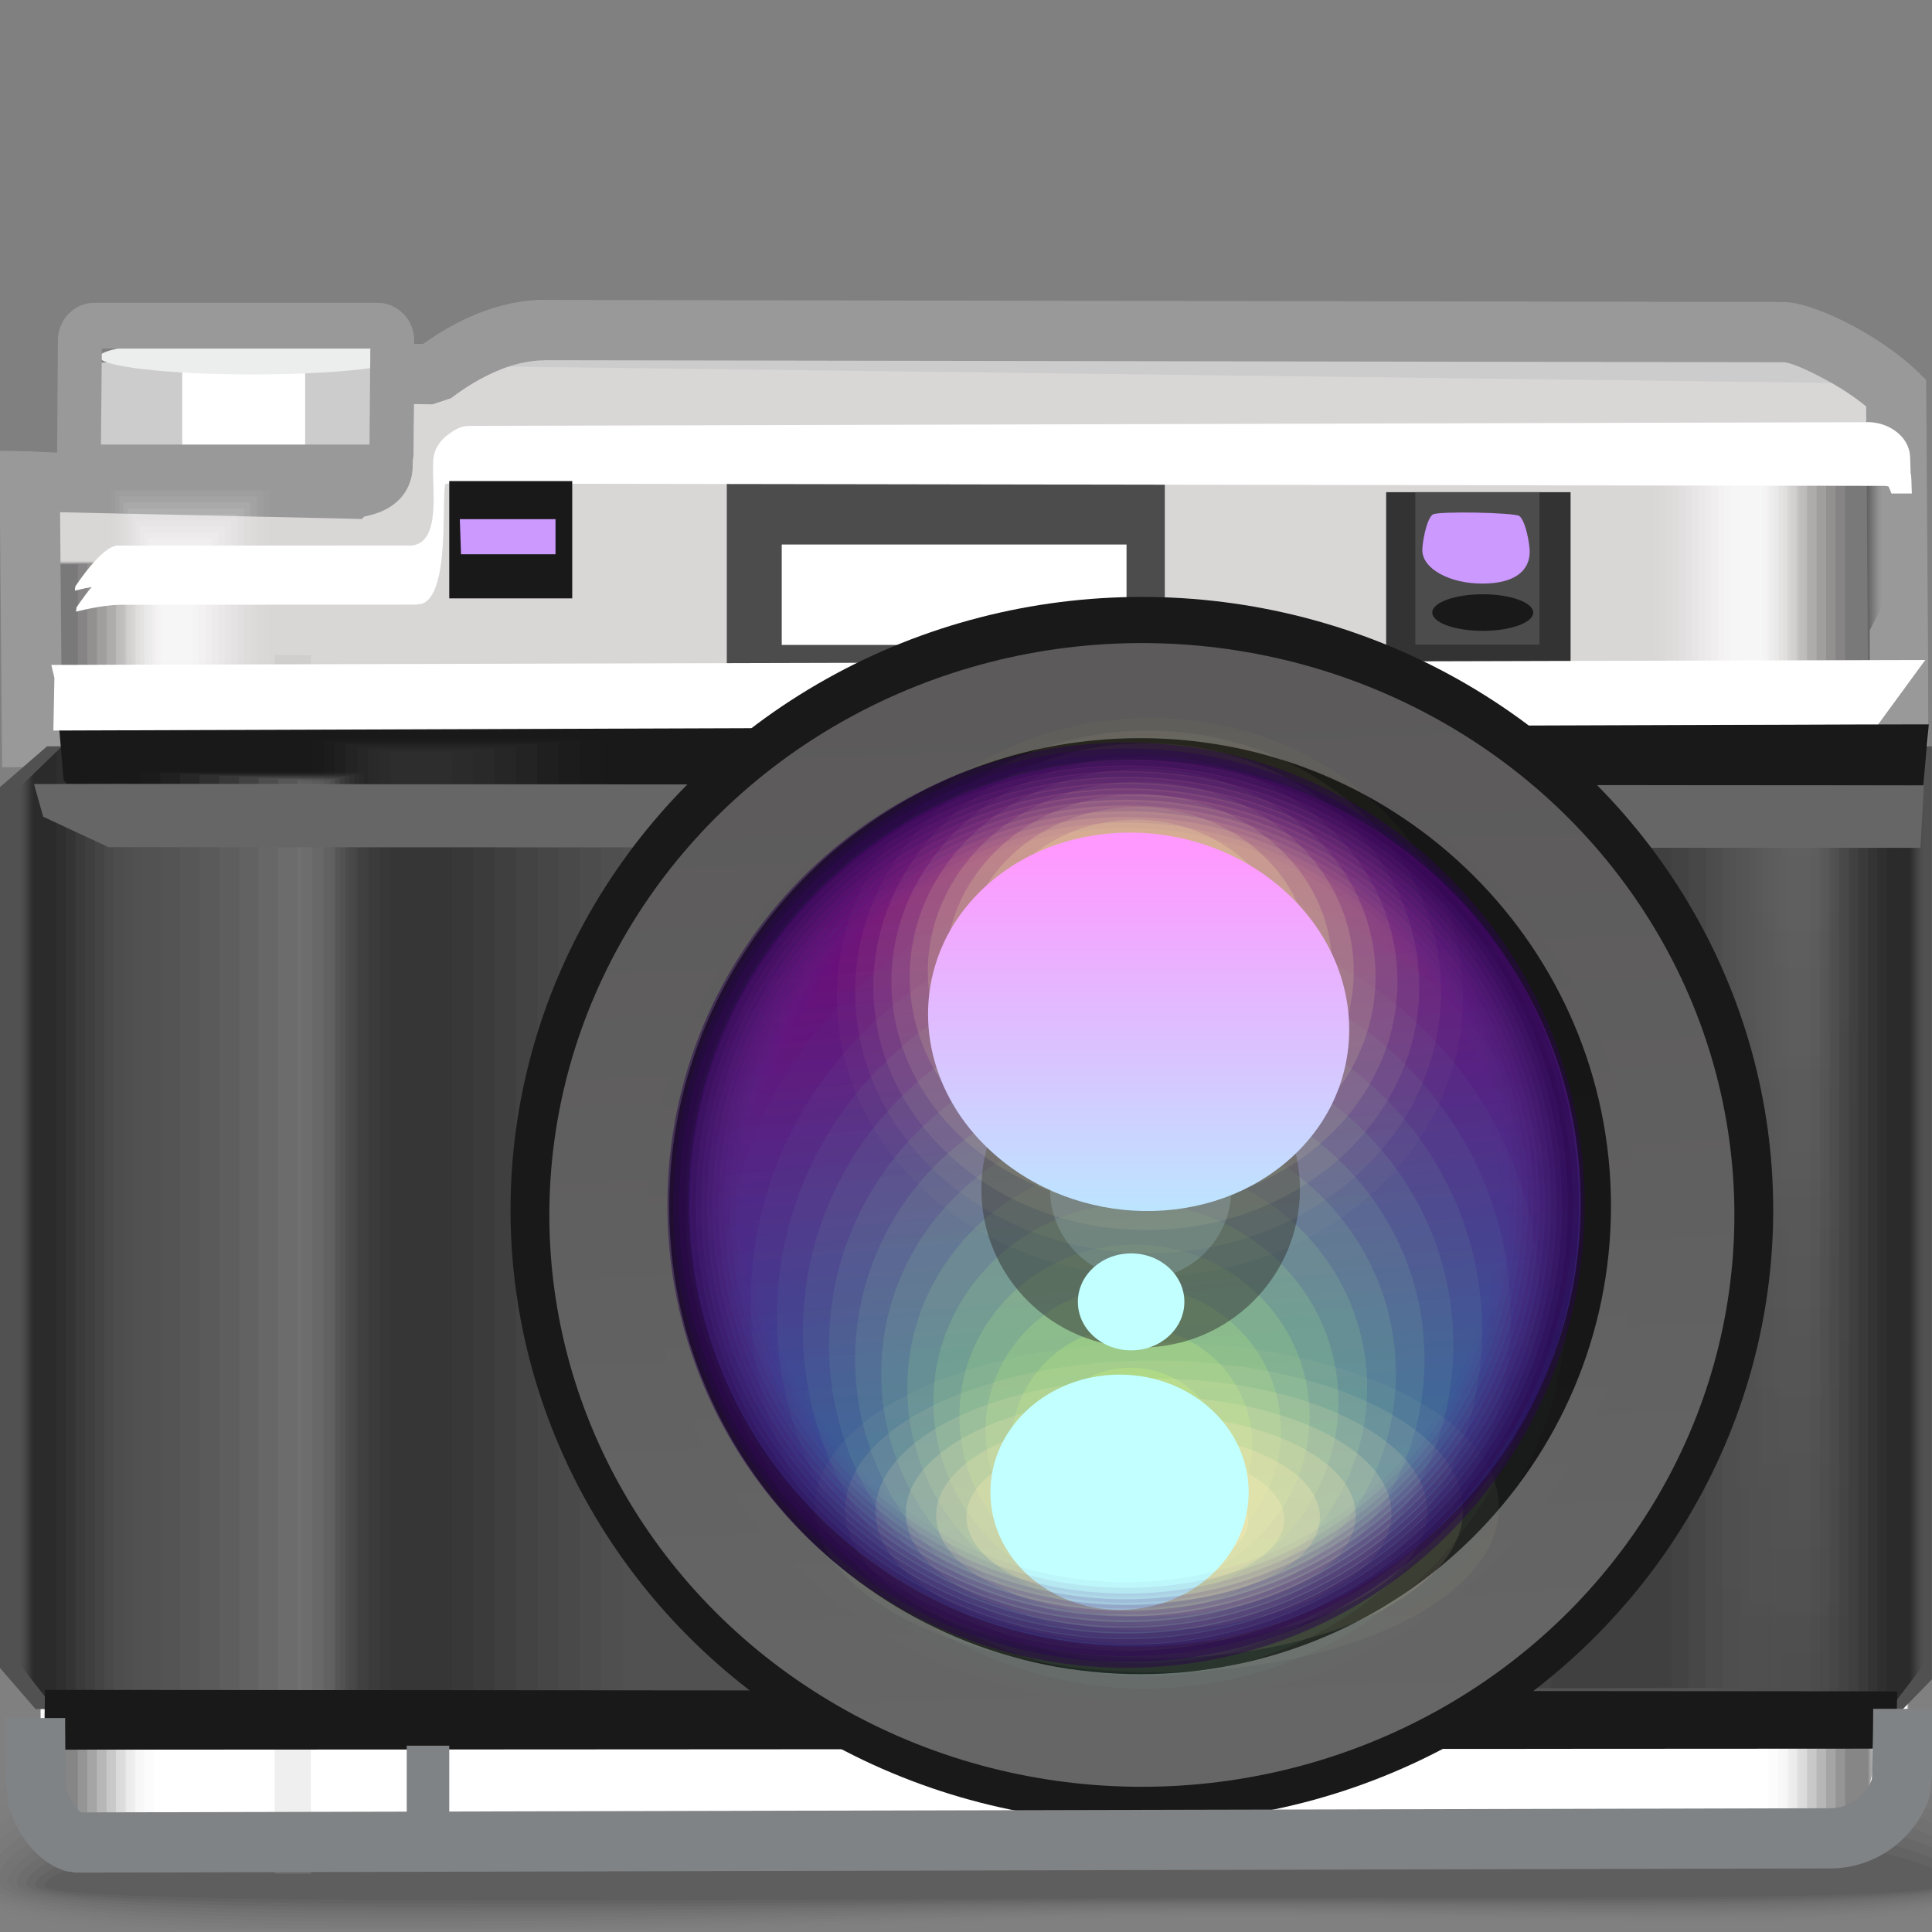 <?xml version="1.0" encoding="UTF-8" standalone="no"?>
<!-- Creator: CorelDRAW -->

<svg
   xmlns:dc="http://purl.org/dc/elements/1.1/"
   xmlns:cc="http://creativecommons.org/ns#"
   xmlns:rdf="http://www.w3.org/1999/02/22-rdf-syntax-ns#"
   xmlns:svg="http://www.w3.org/2000/svg"
   xmlns="http://www.w3.org/2000/svg"
   xmlns:xlink="http://www.w3.org/1999/xlink"
   xmlns:sodipodi="http://sodipodi.sourceforge.net/DTD/sodipodi-0.dtd"
   xmlns:inkscape="http://www.inkscape.org/namespaces/inkscape"
   xml:space="preserve"
   width="32px"
   height="32px"
   style="shape-rendering:geometricPrecision; text-rendering:geometricPrecision; image-rendering:optimizeQuality; fill-rule:evenodd; clip-rule:evenodd"
   viewBox="0 0 32 32"
   id="svg3414"
   version="1.1"
   inkscape:version="0.48.1 r9760"
   sodipodi:docname="camera-photo.svg"><rect x="0" y="0" width="32" height="32" fill="#808080" stroke="none"/><sodipodi:namedview
   pagecolor="#ffffff"
   bordercolor="#666666"
   borderopacity="1"
   objecttolerance="10"
   gridtolerance="10"
   guidetolerance="10"
   inkscape:pageopacity="0"
   inkscape:pageshadow="2"
   inkscape:window-width="646"
   inkscape:window-height="480"
   id="namedview3823"
   showgrid="false"
   inkscape:zoom="8.3125"
   inkscape:cx="16"
   inkscape:cy="16"
   inkscape:window-x="0"
   inkscape:window-y="24"
   inkscape:window-maximized="0"
   inkscape:current-layer="svg3414" />
 <defs
   id="defs3416">
  <style
   type="text/css"
   id="style3418">
   
    .fil41 {fill:none}
    .fil51 {fill:none}
    .fil42 {fill:none}
    .fil52 {fill:none}
    .fil43 {fill:none}
    .fil53 {fill:none}
    .fil54 {fill:none}
    .fil44 {fill:none}
    .fil55 {fill:none}
    .fil45 {fill:none}
    .fil56 {fill:none}
    .fil57 {fill:none}
    .fil46 {fill:none}
    .fil58 {fill:none}
    .fil47 {fill:none}
    .fil59 {fill:none}
    .fil60 {fill:none}
    .fil48 {fill:none}
    .fil61 {fill:none}
    .fil49 {fill:none}
    .fil62 {fill:none}
    .fil50 {fill:none}
    .fil96 {fill:#191919}
    .fil119 {fill:#333333}
    .fil120 {fill:#4C4C4C}
    .fil64 {fill:#525151}
    .fil122 {fill:#666666}
    .fil143 {fill:#76C8CC}
    .fil179 {fill:#808385}
    .fil121 {fill:#CC99FF}
    .fil12 {fill:#CCCCCC}
    .fil116 {fill:#ECEDED}
    .fil14 {fill:white}
    .fil154 {fill:#C2FFFF}
    .fil63 {fill:#4C4C4C;fill-rule:nonzero}
    .fil118 {fill:#808385;fill-rule:nonzero}
    .fil25 {fill:#999999;fill-rule:nonzero}
    .fil117 {fill:white;fill-rule:nonzero}
    .fil0 {fill:black;fill-opacity:0}
    .fil86 {fill:#191919;fill-opacity:0}
    .fil65 {fill:#333333;fill-opacity:0}
    .fil15 {fill:#4C4C4C;fill-opacity:0}
    .fil127 {fill:#6EE6C6;fill-opacity:0}
    .fil97 {fill:#828282;fill-opacity:0}
    .fil144 {fill:#F8EBB3;fill-opacity:0}
    .fil155 {fill:#FFF9A3;fill-opacity:0}
    .fil26 {fill:white;fill-opacity:0}
    .fil1 {fill:black;fill-opacity:0.004}
    .fil2 {fill:black;fill-opacity:0.008}
    .fil3 {fill:black;fill-opacity:0.016}
    .fil27 {fill:white;fill-opacity:0.016}
    .fil128 {fill:#76E8C0;fill-opacity:0.016}
    .fil4 {fill:black;fill-opacity:0.02}
    .fil87 {fill:#191919;fill-opacity:0.024}
    .fil16 {fill:#4C4C4C;fill-opacity:0.024}
    .fil5 {fill:black;fill-opacity:0.024}
    .fil98 {fill:#828282;fill-opacity:0.024}
    .fil156 {fill:#FFF9A3;fill-opacity:0.024}
    .fil6 {fill:black;fill-opacity:0.027}
    .fil28 {fill:white;fill-opacity:0.031}
    .fil7 {fill:black;fill-opacity:0.031}
    .fil66 {fill:#333333;fill-opacity:0.031}
    .fil129 {fill:#7EEAB9;fill-opacity:0.035}
    .fil107 {fill:#333333;fill-opacity:0.035}
    .fil8 {fill:black;fill-opacity:0.035}
    .fil177 {fill:#5A2B89;fill-opacity:0.039}
    .fil9 {fill:black;fill-opacity:0.043}
    .fil88 {fill:#191919;fill-opacity:0.043}
    .fil17 {fill:#4C4C4C;fill-opacity:0.043}
    .fil10 {fill:black;fill-opacity:0.047}
    .fil29 {fill:white;fill-opacity:0.047}
    .fil99 {fill:#828282;fill-opacity:0.047}
    .fil145 {fill:#F8EBB3;fill-opacity:0.047}
    .fil157 {fill:#FFF9A3;fill-opacity:0.047}
    .fil11 {fill:black;fill-opacity:0.051}
    .fil130 {fill:#86ECB3;fill-opacity:0.051}
    .fil30 {fill:white;fill-opacity:0.063}
    .fil89 {fill:#191919;fill-opacity:0.067}
    .fil67 {fill:#333333;fill-opacity:0.067}
    .fil18 {fill:#4C4C4C;fill-opacity:0.067}
    .fil131 {fill:#8EEEAC;fill-opacity:0.067}
    .fil108 {fill:#333333;fill-opacity:0.071}
    .fil100 {fill:#828282;fill-opacity:0.075}
    .fil158 {fill:#FFF9A3;fill-opacity:0.075}
    .fil31 {fill:white;fill-opacity:0.078}
    .fil176 {fill:#562884;fill-opacity:0.078}
    .fil132 {fill:#96F0A5;fill-opacity:0.086}
    .fil90 {fill:#191919;fill-opacity:0.09}
    .fil19 {fill:#4C4C4C;fill-opacity:0.09}
    .fil32 {fill:white;fill-opacity:0.094}
    .fil101 {fill:#828282;fill-opacity:0.098}
    .fil146 {fill:#F8EBB3;fill-opacity:0.098}
    .fil159 {fill:#FFF9A3;fill-opacity:0.098}
    .fil68 {fill:#333333;fill-opacity:0.102}
    .fil133 {fill:#9EF29F;fill-opacity:0.102}
    .fil109 {fill:#333333;fill-opacity:0.106}
    .fil33 {fill:white;fill-opacity:0.106}
    .fil91 {fill:#191919;fill-opacity:0.11}
    .fil20 {fill:#4C4C4C;fill-opacity:0.11}
    .fil175 {fill:#52257F;fill-opacity:0.114}
    .fil134 {fill:#A5F498;fill-opacity:0.118}
    .fil102 {fill:#828282;fill-opacity:0.122}
    .fil160 {fill:#FFF9A3;fill-opacity:0.122}
    .fil34 {fill:white;fill-opacity:0.122}
    .fil92 {fill:#191919;fill-opacity:0.133}
    .fil69 {fill:#333333;fill-opacity:0.133}
    .fil21 {fill:#4C4C4C;fill-opacity:0.133}
    .fil135 {fill:#ADF692;fill-opacity:0.137}
    .fil35 {fill:white;fill-opacity:0.137}
    .fil110 {fill:#333333;fill-opacity:0.141}
    .fil103 {fill:#828282;fill-opacity:0.145}
    .fil147 {fill:#F8EBB3;fill-opacity:0.145}
    .fil161 {fill:#FFF9A3;fill-opacity:0.145}
    .fil136 {fill:#B5F88B;fill-opacity:0.153}
    .fil36 {fill:white;fill-opacity:0.153}
    .fil174 {fill:#4D2179;fill-opacity:0.153}
    .fil93 {fill:#191919;fill-opacity:0.157}
    .fil22 {fill:#4C4C4C;fill-opacity:0.157}
    .fil70 {fill:#333333;fill-opacity:0.169}
    .fil137 {fill:#BDFA84;fill-opacity:0.169}
    .fil37 {fill:white;fill-opacity:0.169}
    .fil104 {fill:#828282;fill-opacity:0.173}
    .fil162 {fill:#FFF9A3;fill-opacity:0.173}
    .fil94 {fill:#191919;fill-opacity:0.176}
    .fil111 {fill:#333333;fill-opacity:0.176}
    .fil23 {fill:#4C4C4C;fill-opacity:0.176}
    .fil142 {fill:#BBE6FF;fill-opacity:0.18}
    .fil38 {fill:white;fill-opacity:0.184}
    .fil138 {fill:#C5FC7E;fill-opacity:0.184}
    .fil173 {fill:#491E74;fill-opacity:0.192}
    .fil105 {fill:#828282;fill-opacity:0.196}
    .fil148 {fill:#F8EBB3;fill-opacity:0.196}
    .fil163 {fill:#FFF9A3;fill-opacity:0.196}
    .fil95 {fill:#191919;fill-opacity:0.2}
    .fil71 {fill:#333333;fill-opacity:0.2}
    .fil24 {fill:#4C4C4C;fill-opacity:0.2}
    .fil40 {fill:#B2B2B2;fill-opacity:0.2}
    .fil39 {fill:white;fill-opacity:0.2}
    .fil139 {fill:#CDFE77;fill-opacity:0.204}
    .fil112 {fill:#333333;fill-opacity:0.212}
    .fil106 {fill:#828282;fill-opacity:0.22}
    .fil140 {fill:#D4FF70;fill-opacity:0.22}
    .fil164 {fill:#FFF9A3;fill-opacity:0.22}
    .fil172 {fill:#451B6F;fill-opacity:0.231}
    .fil149 {fill:#F8EBB3;fill-opacity:0.243}
    .fil113 {fill:#333333;fill-opacity:0.247}
    .fil171 {fill:#401869;fill-opacity:0.271}
    .fil114 {fill:#333333;fill-opacity:0.286}
    .fil150 {fill:#F8EBB3;fill-opacity:0.294}
    .fil170 {fill:#3C1564;fill-opacity:0.306}
    .fil115 {fill:#333333;fill-opacity:0.322}
    .fil151 {fill:#F8EBB3;fill-opacity:0.341}
    .fil169 {fill:#38125F;fill-opacity:0.345}
    .fil168 {fill:#330E59;fill-opacity:0.384}
    .fil152 {fill:#F8EBB3;fill-opacity:0.392}
    .fil167 {fill:#2F0B54;fill-opacity:0.424}
    .fil153 {fill:#F8EBB3;fill-opacity:0.439}
    .fil166 {fill:#2B084F;fill-opacity:0.463}
    .fil165 {fill:#28064A;fill-opacity:0.502}
    .fil125 {fill:black;fill-opacity:0.761}
    .fil178 {fill:url(#id2)}
    .fil124 {fill:url(#id3)}
    .fil123 {fill:url(#id4)}
    .fil13 {fill:url(#id5)}
    .fil72 {fill:url(#id6);fill-opacity:0}
    .fil73 {fill:url(#id7);fill-opacity:0.016}
    .fil74 {fill:url(#id8);fill-opacity:0.031}
    .fil75 {fill:url(#id9);fill-opacity:0.047}
    .fil76 {fill:url(#id10);fill-opacity:0.063}
    .fil77 {fill:url(#id11);fill-opacity:0.078}
    .fil78 {fill:url(#id12);fill-opacity:0.094}
    .fil79 {fill:url(#id13);fill-opacity:0.106}
    .fil80 {fill:url(#id14);fill-opacity:0.122}
    .fil81 {fill:url(#id15);fill-opacity:0.137}
    .fil82 {fill:url(#id16);fill-opacity:0.153}
    .fil83 {fill:url(#id17);fill-opacity:0.169}
    .fil84 {fill:url(#id18);fill-opacity:0.184}
    .fil85 {fill:url(#id19);fill-opacity:0.2}
    .fil126 {fill:url(#id20);fill-opacity:0.439}
    .fil141 {fill:url(#id21);fill-opacity:0.502}
   
  </style>
   <mask
   id="id0">
  <linearGradient
   id="id1"
   gradientUnits="userSpaceOnUse"
   x1="19.268"
   y1="20.023"
   x2="18.082"
   y2="18.388">
   <stop
   offset="0"
   style="stop-opacity:1; stop-color:white"
   id="stop3422" />
   <stop
   offset="1"
   style="stop-opacity:0; stop-color:white"
   id="stop3424" />
  </linearGradient>
    <rect
   style="fill:url(#id1)"
   x="16.91"
   y="17.441"
   width="3.532"
   height="3.53"
   id="rect3426" />
   </mask>
  <linearGradient
   id="id2"
   gradientUnits="userSpaceOnUse"
   x1="18.831"
   y1="14.128"
   x2="18.831"
   y2="20.18">
   <stop
   offset="0"
   style="stop-color:#FF99FF"
   id="stop3429" />
   <stop
   offset="1"
   style="stop-color:#BBE6FF"
   id="stop3431" />
  </linearGradient>
  <linearGradient
   id="id3"
   gradientUnits="userSpaceOnUse"
   x1="18.646"
   y1="12.954"
   x2="19.181"
   y2="27.516">
   <stop
   offset="0"
   style="stop-color:#5C5A5A"
   id="stop3434" />
   <stop
   offset="1"
   style="stop-color:#666666"
   id="stop3436" />
  </linearGradient>
  <linearGradient
   id="id4"
   gradientUnits="userSpaceOnUse"
   xlink:href="#id3"
   x1="18.589"
   y1="11.496"
   x2="19.238"
   y2="28.749">
  </linearGradient>
  <linearGradient
   id="id5"
   gradientUnits="userSpaceOnUse"
   x1="16.134"
   y1="10.734"
   x2="16.134"
   y2="26.027">
   <stop
   offset="0"
   style="stop-color:#D9D6D6"
   id="stop3440" />
   <stop
   offset="1"
   style="stop-color:#B2B2B2"
   id="stop3442" />
  </linearGradient>
  <linearGradient
   id="id6"
   gradientUnits="userSpaceOnUse"
   x1="28.873"
   y1="13.306"
   x2="28.873"
   y2="29.096">
   <stop
   offset="0"
   style="stop-color:#666666"
   id="stop3445" />
   <stop
   offset="1"
   style="stop-color:#4C4C4C"
   id="stop3447" />
  </linearGradient>
  <linearGradient
   id="id7"
   gradientUnits="userSpaceOnUse"
   xlink:href="#id6"
   x1="28.873"
   y1="13.306"
   x2="28.873"
   y2="29.096">
  </linearGradient>
  <linearGradient
   id="id8"
   gradientUnits="userSpaceOnUse"
   xlink:href="#id6"
   x1="28.873"
   y1="13.306"
   x2="28.873"
   y2="29.096">
  </linearGradient>
  <linearGradient
   id="id9"
   gradientUnits="userSpaceOnUse"
   xlink:href="#id6"
   x1="28.873"
   y1="13.306"
   x2="28.873"
   y2="29.096">
  </linearGradient>
  <linearGradient
   id="id10"
   gradientUnits="userSpaceOnUse"
   xlink:href="#id6"
   x1="28.873"
   y1="13.306"
   x2="28.873"
   y2="29.096">
  </linearGradient>
  <linearGradient
   id="id11"
   gradientUnits="userSpaceOnUse"
   xlink:href="#id6"
   x1="28.873"
   y1="13.306"
   x2="28.873"
   y2="29.096">
  </linearGradient>
  <linearGradient
   id="id12"
   gradientUnits="userSpaceOnUse"
   xlink:href="#id6"
   x1="28.873"
   y1="13.306"
   x2="28.873"
   y2="29.096">
  </linearGradient>
  <linearGradient
   id="id13"
   gradientUnits="userSpaceOnUse"
   xlink:href="#id6"
   x1="28.873"
   y1="13.306"
   x2="28.873"
   y2="29.096">
  </linearGradient>
  <linearGradient
   id="id14"
   gradientUnits="userSpaceOnUse"
   xlink:href="#id6"
   x1="28.873"
   y1="13.306"
   x2="28.873"
   y2="29.096">
  </linearGradient>
  <linearGradient
   id="id15"
   gradientUnits="userSpaceOnUse"
   xlink:href="#id6"
   x1="28.873"
   y1="13.306"
   x2="28.873"
   y2="29.096">
  </linearGradient>
  <linearGradient
   id="id16"
   gradientUnits="userSpaceOnUse"
   xlink:href="#id6"
   x1="28.873"
   y1="13.306"
   x2="28.873"
   y2="29.096">
  </linearGradient>
  <linearGradient
   id="id17"
   gradientUnits="userSpaceOnUse"
   xlink:href="#id6"
   x1="28.873"
   y1="13.306"
   x2="28.873"
   y2="29.096">
  </linearGradient>
  <linearGradient
   id="id18"
   gradientUnits="userSpaceOnUse"
   xlink:href="#id6"
   x1="28.873"
   y1="13.306"
   x2="28.873"
   y2="29.096">
  </linearGradient>
  <linearGradient
   id="id19"
   gradientUnits="userSpaceOnUse"
   xlink:href="#id6"
   x1="28.873"
   y1="13.306"
   x2="28.873"
   y2="29.096">
  </linearGradient>
  <linearGradient
   id="id20"
   gradientUnits="userSpaceOnUse"
   x1="18.124"
   y1="14.027"
   x2="19.227"
   y2="25.837">
   <stop
   offset="0"
   style="stop-color:#A100A1"
   id="stop3463" />
   <stop
   offset="1"
   style="stop-color:#2467D4"
   id="stop3465" />
  </linearGradient>
  <linearGradient
   id="id21"
   gradientUnits="userSpaceOnUse"
   x1="18.987"
   y1="17.352"
   x2="19.311"
   y2="22.743">
   <stop
   offset="0"
   style="stop-color:#333333"
   id="stop3468" />
   <stop
   offset="1"
   style="stop-color:#333333"
   id="stop3470" />
  </linearGradient>
 </defs>
 <g
   id="Слой_x0020_1">
  <g
   id="_110297696">
   <path
   id="_110309696"
   class="fil0"
   d="M15.718 27.029c11.602,-0.443 15.954,0.669 17.502,2.045l0 2.419c-2.302,0.772 -9.284,0.102 -16.901,0.372l-2.436 0.085 -12.598 0c-0.677,-0.077 -1.217,-0.182 -1.595,-0.32l0 -2.021c1.259,-1.089 4.995,-2.157 16.027,-2.58z" />
   <g
   id="g3476">
    <path
   id="_110313368"
   class="fil1"
   d="M15.755 27.262c11.675,-0.429 16.019,0.757 17.465,2.145l0 2.015c-2.114,0.801 -9.192,0.146 -16.885,0.402l-3.885 0.125 -10.486 0c-1.034,-0.083 -1.812,-0.211 -2.274,-0.404l0 -1.622c1.116,-1.108 4.726,-2.243 16.065,-2.661z" />
    <path
   id="_110309144"
   class="fil2"
   d="M15.792 27.5c11.737,-0.415 16.111,0.85 17.428,2.239l0 1.613c-1.891,0.833 -9.083,0.196 -16.87,0.435 -1.977,0.061 -3.897,0.119 -5.69,0.162l-7.694 0c-1.598,-0.074 -2.749,-0.227 -3.275,-0.49l0 -1.221c0.952,-1.117 4.457,-2.327 16.102,-2.738z" />
    <path
   id="_110309792"
   class="fil3"
   d="M15.829 27.737c11.795,-0.398 16.246,0.946 17.391,2.325l0 1.213c-1.604,0.869 -8.944,0.25 -16.856,0.475 -3.351,0.096 -6.545,0.184 -9.233,0.2l-1.634 0c-3.047,-0.022 -5.202,-0.177 -5.807,-0.591l0 -0.806c0.736,-1.116 4.147,-2.412 16.138,-2.816z" />
    <path
   id="_110303624"
   class="fil4"
   d="M15.865 27.975c11.894,-0.378 16.469,1.06 17.355,2.417l0 0.789c-1.2,0.926 -8.743,0.324 -16.842,0.534 -8.608,0.223 -16.256,0.402 -16.687,-0.511l0 -0.243c0.268,-1.11 3.454,-2.58 16.175,-2.985z" />
    <path
   id="_110312480"
   class="fil5"
   d="M15.901 28.21c12.399,-0.37 17.095,1.286 17.319,2.627l0 0.155c-0.281,1.113 -8.27,0.484 -16.828,0.684 -8.736,0.204 -16.569,0.361 -16.569,-0.541 0,-1.049 3.421,-2.547 16.078,-2.925z" />
    <path
   id="_110322584"
   class="fil6"
   d="M15.937 28.445c11.976,-0.33 17.097,1.277 17.134,2.517 0.039,1.068 -8.054,0.496 -16.665,0.674 -8.609,0.178 -16.431,0.312 -16.431,-0.485 0,-0.974 3.985,-2.375 15.962,-2.706z" />
    <path
   id="_110316488"
   class="fil7"
   d="M15.974 28.684c11.293,-0.283 16.908,1.195 16.94,2.323 0.032,0.925 -8.009,0.439 -16.492,0.593 -8.485,0.154 -16.294,0.263 -16.294,-0.431 0,-0.898 4.551,-2.202 15.846,-2.485z" />
    <path
   id="_110309936"
   class="fil8"
   d="M16.009 28.919c10.614,-0.236 16.721,1.116 16.748,2.131 0.026,0.782 -7.963,0.384 -16.324,0.511 -8.357,0.128 -16.154,0.214 -16.154,-0.376 0,-0.823 5.116,-2.03 15.729,-2.267z" />
    <path
   id="_110323760"
   class="fil9"
   d="M16.046 29.155c9.931,-0.189 16.532,1.037 16.552,1.937 0.022,0.641 -7.916,0.33 -16.149,0.431 -8.233,0.103 -16.015,0.164 -16.015,-0.321 0,-0.748 5.679,-1.858 15.613,-2.047z" />
    <path
   id="_110303984"
   class="fil10"
   d="M16.081 29.392c9.252,-0.141 16.344,0.958 16.359,1.745 0.017,0.498 -7.87,0.274 -15.979,0.351 -8.105,0.076 -15.876,0.113 -15.876,-0.267 0,-0.673 6.244,-1.687 15.496,-1.828z" />
    <path
   id="_110323832"
   class="fil11"
   d="M16.119 29.629c8.569,-0.094 16.154,0.876 16.164,1.551 0.009,0.356 -7.824,0.217 -15.806,0.269 -7.981,0.051 -15.739,0.064 -15.739,-0.213 0,-0.598 6.809,-1.513 15.381,-1.608z" />
   </g>
  </g>
  <path
   class="fil12"
   d="M6.553 6.589c0,0 1.135,-1.267 2.446,-1.265l20.644 0.034c0.42,0.001 1.799,0.725 2.143,1.348 0.285,0.515 -1.009,1.595 -1.023,1.63 -0.032,0.074 -20.452,1.075 -24.095,-1.162 -0.223,-0.137 0.001,-0.417 -0.116,-0.585z"
   id="path3489" />
  <path
   class="fil12"
   d="M0.894 7.878c-0.015,-0.053 1.197,-1.194 2.484,-1.33 1.287,-0.136 25.929,-0.06 26.667,0.021 0.737,0.083 1.746,2.228 1.712,2.308 -0.035,0.082 -28.85,1.896 -30.863,-0.999z"
   id="path3491" />
  <path
   class="fil13"
   d="M31.559 10.923l0.051 18.299c0.002,0.665 -0.555,1.224 -1.226,1.226l-17.795 0.104c-0.129,0 -0.255,-0.021 -0.373,-0.059l0 0.067c0,0 -10.261,0.152 -10.848,-0.044 -0.588,-0.195 -0.687,-1.031 -0.687,-1.031l-0.026 -21.511c0,0 0.443,0.122 0.738,0.122l4.397 -0.002 0.002 -0.002c0.311,-0.041 0.498,-0.115 0.541,-0.324 0,-0.482 0,-0.964 0,-1.447 0,-0.146 0.18,-0.27 0.392,-0.27l24.693 0.304 0.141 4.57z"
   id="path3493" />
  <path
   class="fil14"
   d="M31.559 25.126l0.051 5.103c0.002,0.185 -0.555,0.34 -1.226,0.341l-17.795 0.03c-0.129,0 -0.255,-0.006 -0.373,-0.017l0 0.019c0,0 -10.261,0.043 -10.848,-0.013 -0.588,-0.054 -0.687,-0.287 -0.687,-0.287l-0.026 -5.998c0,0 0.443,0.034 0.738,0.034l4.397 -0.001 0.002 0c0.311,-0.012 0.498,-0.032 0.541,-0.091 0,-0.133 0,-0.268 0,-0.403 0,-0.041 0.18,-0.076 0.392,-0.076l24.693 0.085 0.141 1.273z"
   id="path3495" />
  <g
   id="_308708664">
   <polygon
   id="_308709360"
   class="fil15"
   points="0.654,9.282 2.713,9.282 2.713,30.513 0.654,30.513 " />
   <g
   id="g3499">
    <path
   id="_308709288"
   class="fil16"
   d="M0.684 9.289c0.624,0 1.247,0 1.872,0 0,7.076 0,14.154 0,21.23 -0.625,0 -1.248,0 -1.872,0 0,-7.076 0,-14.154 0,-21.23z" />
    <path
   id="_308709216"
   class="fil17"
   d="M0.711 9.296c0.562,0 1.124,0 1.686,0 0,7.076 0,14.154 0,21.231 -0.561,0 -1.123,0 -1.686,0 0,-7.078 0,-14.155 0,-21.231z" />
    <path
   id="_308709144"
   class="fil18"
   d="M0.738 9.304c0.501,0 1,0 1.5,0 0,7.075 0,14.153 0,21.23 -0.5,0 -0.999,0 -1.5,0 0,-7.078 0,-14.155 0,-21.23z" />
    <path
   id="_308709072"
   class="fil19"
   d="M0.767 9.311c0.438,0 0.875,0 1.315,0 0,7.075 0,14.153 0,21.23 -0.439,0 -0.876,0 -1.315,0 0,-7.078 0,-14.155 0,-21.23z" />
    <path
   id="_308709000"
   class="fil20"
   d="M0.794 9.319c0.377,0 0.752,0 1.128,0 0,7.075 0,14.152 0,21.229 -0.376,0 -0.751,0 -1.128,0 0,-7.078 0,-14.154 0,-21.229z" />
    <path
   id="_308708928"
   class="fil21"
   d="M0.821 9.326c0.315,0 0.628,0 0.943,0 0,7.075 0,14.153 0,21.23 -0.314,0 -0.627,0 -0.943,0 0,-7.078 0,-14.155 0,-21.23z" />
    <path
   id="_308708856"
   class="fil22"
   d="M0.849 9.334c0.253,0 0.504,0 0.756,0 0,7.076 0,14.153 0,21.23 -0.252,0 -0.503,0 -0.756,0 0,-7.078 0,-14.154 0,-21.23z" />
    <path
   id="_308708784"
   class="fil23"
   d="M0.876 9.341c0.191,0 0.382,0 0.571,0 0,7.076 0,14.153 0,21.23 -0.189,0 -0.379,0 -0.571,0 0,-7.078 0,-14.154 0,-21.23z" />
   </g>
   <polygon
   id="_308708688"
   class="fil24"
   points="0.904,9.348 1.289,9.348 1.289,30.579 0.904,30.579 " />
  </g>
  <path
   class="fil25"
   d="M7.007 5.697c0.263,-0.188 0.58,-0.376 0.924,-0.511l0.002 0c0.335,-0.132 0.704,-0.22 1.087,-0.22l0 0.002 20.521 0.034 0.002 0c0.259,0.001 0.712,0.161 1.154,0.399 0.373,0.2 0.769,0.468 1.055,0.744l0.15 0.145 0.002 0.21 0.031 4.419 0 0.004 0.005 1.784 -0.997 0 -0.005 -1.78 -0.028 -4.195c-0.2,-0.165 -0.446,-0.324 -0.685,-0.451 -0.309,-0.168 -0.58,-0.28 -0.684,-0.281l-0.002 0 -20.519 -0.034 0 0.002c-0.248,0 -0.495,0.06 -0.721,0.148l0 0.001c-0.321,0.126 -0.607,0.309 -0.829,0.478l-0.305 0.102 -0.311 -0.004 -0.02 1.075 -0.012 0.099c-0.053,0.262 -0.2,0.443 -0.42,0.563 -0.109,0.059 -0.23,0.098 -0.369,0.126l-0.04 0.041 -0.213 -0.006 -4.785 -0.107 0.037 4.223 -0.997 0 -0.041 -4.729 -0.004 -0.513 0.511 0.011 5.262 0.261 0.089 -0.014 0 -1.259c0,-0.247 0.13,-0.458 0.332,-0.599 0.15,-0.105 0.352,-0.172 0.561,-0.172l0.004 0.002 0.257 0.002zm-0.261 0.995l0 0.002 0.002 -0.002 -0.002 0z"
   id="path3510" />
  <g
   id="_308707536">
   <polygon
   id="_308708520"
   class="fil26"
   points="1.766,7.918 4.573,7.918 4.573,30.688 1.766,30.688 " />
   <g
   id="g3514">
    <path
   id="_308708448"
   class="fil27"
   d="M1.836 8.019c0.878,0 1.755,0 2.633,0 0,7.558 0,15.119 0,22.68 -0.878,0 -1.755,0 -2.633,0 0,-7.561 0,-15.121 0,-22.68z" />
    <path
   id="_308708376"
   class="fil28"
   d="M1.905 8.119c0.819,0 1.637,0 2.456,0 0,7.529 0,15.06 0,22.59 -0.819,0 -1.637,0 -2.456,0 0,-7.53 0,-15.061 0,-22.59z" />
    <path
   id="_308708304"
   class="fil29"
   d="M1.974 8.22c0.759,0 1.52,0 2.28,0 0,7.499 0,15 0,22.501 -0.759,0 -1.52,0 -2.28,0 0,-7.502 0,-15.002 0,-22.501z" />
    <path
   id="_308708232"
   class="fil30"
   d="M2.042 8.319c0.702,0 1.404,0 2.105,0 0,7.47 0,14.942 0,22.413 -0.7,0 -1.403,0 -2.105,0 0,-7.471 0,-14.943 0,-22.413z" />
    <path
   id="_308708160"
   class="fil31"
   d="M2.111 8.42c0.644,0 1.287,0 1.93,0 0,7.439 0,14.88 0,22.322 -0.643,0 -1.286,0 -1.93,0 0,-7.441 0,-14.883 0,-22.322z" />
    <path
   id="_308708088"
   class="fil32"
   d="M2.18 8.521c0.585,0 1.169,0 1.754,0 0,7.409 0,14.821 0,22.232 -0.585,0 -1.169,0 -1.754,0 0,-7.411 0,-14.822 0,-22.232z" />
    <path
   id="_308708016"
   class="fil33"
   d="M2.248 8.62c0.527,0 1.052,0 1.578,0 0,7.38 0,14.762 0,22.144 -0.526,0 -1.051,0 -1.578,0 0,-7.382 0,-14.764 0,-22.144z" />
    <path
   id="_308707944"
   class="fil34"
   d="M2.317 8.721c0.468,0 0.934,0 1.402,0 0,7.35 0,14.703 0,22.055 -0.468,0 -0.934,0 -1.402,0 0,-7.352 0,-14.704 0,-22.055z" />
    <path
   id="_308707872"
   class="fil35"
   d="M2.386 8.822c0.409,0 0.819,0 1.227,0 0,7.32 0,14.642 0,21.964 -0.409,0 -0.819,0 -1.227,0 0,-7.322 0,-14.644 0,-21.964z" />
    <path
   id="_308707800"
   class="fil36"
   d="M2.456 8.921c0.351,0 0.7,0 1.05,0 0,7.291 0,14.584 0,21.876 -0.35,0 -0.699,0 -1.05,0 0,-7.292 0,-14.585 0,-21.876z" />
    <path
   id="_308707728"
   class="fil37"
   d="M2.524 9.022c0.292,0 0.583,0 0.874,0 0,7.262 0,14.524 0,21.788 -0.291,0 -0.582,0 -0.874,0 0,-7.264 0,-14.526 0,-21.788z" />
    <path
   id="_308707656"
   class="fil38"
   d="M2.594 9.122c0.233,0 0.465,0 0.698,0 0,7.231 0,14.464 0,21.698 -0.233,0 -0.465,0 -0.698,0 0,-7.233 0,-14.467 0,-21.698z" />
   </g>
   <polygon
   id="_308707560"
   class="fil39"
   points="2.661,9.223 3.184,9.223 3.184,30.831 2.661,30.831 " />
  </g>
  <polygon
   class="fil40"
   points="4.55,10.851 5.149,10.851 5.149,31.033 4.55,31.033 "
   id="polygon3529" />
  <g
   id="_308705616">
   <g
   id="g3532">
    <path
   id="_308707392"
   class="fil15"
   d="M29.137 7.355l0 23.086 0.774 0c0.618,-0.064 1.111,-0.607 1.109,-1.251l-0.051 -18.751 0.227 -0.445 0 -2.453c-0.056,-0.105 -0.201,-0.182 -0.367,-0.182l-1.691 -0.004z" />
    <g
   id="g3535">
     <path
   id="_308707320"
   class="fil16"
   d="M29.295 7.355l0 23.094 0.117 0 0.03 0 0.03 0 0.028 0 0.03 0 0.03 0 0.03 0 0.028 0 0.03 0 0.148 -0.001c0.671,-0.004 1.228,-0.574 1.226,-1.258l-0.051 -18.751 0.198 -0.389 0 -2.552c-0.069,-0.083 -0.196,-0.139 -0.339,-0.139l-1.533 -0.004z" />
     <path
   id="_308707248"
   class="fil17"
   d="M29.453 7.355l0 23.095 0.34 -0.002c0.671,-0.004 1.228,-0.574 1.226,-1.258l-0.051 -18.751 0.171 -0.335 0 -2.635c-0.072,-0.066 -0.187,-0.11 -0.312,-0.11l-1.375 -0.004z" />
     <path
   id="_308707176"
   class="fil18"
   d="M29.612 7.356l0 23.092 0.182 0c0.671,-0.004 1.228,-0.574 1.226,-1.258l-0.051 -18.751 0.143 -0.28 0 -2.713c-0.072,-0.054 -0.172,-0.087 -0.283,-0.087l-1.217 -0.002z" />
     <path
   id="_308707104"
   class="fil19"
   d="M29.77 7.356l0 23.092 0.024 0c0.671,-0.004 1.228,-0.574 1.226,-1.258l-0.051 -18.751 0.116 -0.227 0 -2.784c-0.07,-0.043 -0.159,-0.07 -0.256,-0.07l-1.058 -0.002z" />
     <path
   id="_308707032"
   class="fil20"
   d="M29.928 7.357l0 23.081c0.609,-0.072 1.094,-0.611 1.091,-1.248l-0.051 -18.751 0.087 -0.172 0 -2.856c-0.064,-0.032 -0.144,-0.052 -0.228,-0.052l-0.9 -0.001z" />
     <path
   id="_308706960"
   class="fil21"
   d="M30.087 7.357l0 23.052c0.533,-0.138 0.935,-0.638 0.933,-1.219l-0.051 -18.751 0.06 -0.119 0 -2.921c-0.059,-0.025 -0.129,-0.04 -0.201,-0.04l-0.742 -0.001z" />
     <path
   id="_308706888"
   class="fil22"
   d="M30.245 7.357l0 22.998c0.387,-0.161 0.68,-0.519 0.756,-0.946l0 -7.039 -0.032 -11.932 0.032 -0.064 0 -2.988c-0.052,-0.019 -0.111,-0.028 -0.172,-0.028l-0.583 -0.001z" />
     <path
   id="_308706816"
   class="fil23"
   d="M30.404 7.357l0 22.918c0.273,-0.164 0.482,-0.432 0.569,-0.748l0 -17.1 -0.005 -1.989 0.005 -0.011 0 -3.05c-0.045,-0.014 -0.093,-0.02 -0.145,-0.02l-0.424 -0.001z" />
    </g>
    <path
   id="_308706720"
   class="fil24"
   d="M30.562 7.357l0 22.805c0.174,-0.143 0.307,-0.332 0.384,-0.549l0 -22.241c-0.037,-0.008 -0.077,-0.013 -0.118,-0.013l-0.266 -0.001z" />
   </g>
   <g
   id="g3546">
    <path
   id="_308706624"
   class="fil26"
   d="M27.276 7.352l0 23.111 2.517 -0.014c0.1,-0.001 0.197,-0.015 0.291,-0.039l0 -23.052 -2.808 -0.006z" />
    <g
   id="g3549">
     <path
   id="_308706552"
   class="fil27"
   d="M27.383 7.352l0 23.111 2.411 -0.014c0.076,0 0.149,-0.008 0.222,-0.022l0 -23.068 -2.633 -0.006z" />
     <path
   id="_308706480"
   class="fil28"
   d="M27.489 7.352l0 23.109 2.304 -0.013c0.051,0 0.103,-0.005 0.152,-0.012l0 -23.079 -2.457 -0.006z" />
     <polygon
   id="_308706408"
   class="fil29"
   points="27.597,7.352 27.597,30.46 29.794,30.448 29.878,30.444 29.878,7.356 " />
     <polygon
   id="_308706336"
   class="fil30"
   points="27.703,7.352 27.703,30.46 29.794,30.448 29.808,30.448 29.808,7.356 " />
     <polygon
   id="_308706264"
   class="fil31"
   points="27.81,7.352 27.81,30.46 29.739,30.448 29.739,7.356 " />
     <polygon
   id="_308706192"
   class="fil32"
   points="27.916,7.352 27.916,30.459 29.671,30.448 29.671,7.356 " />
     <polygon
   id="_308706120"
   class="fil33"
   points="28.025,7.353 28.025,30.457 29.602,30.448 29.602,7.356 " />
     <polygon
   id="_308706048"
   class="fil34"
   points="28.131,7.353 28.131,30.457 29.533,30.449 29.533,7.356 " />
     <polygon
   id="_308705976"
   class="fil35"
   points="28.238,7.353 28.238,30.457 29.464,30.449 29.464,7.355 " />
     <polygon
   id="_308705904"
   class="fil36"
   points="28.344,7.353 28.344,30.456 29.395,30.45 29.395,7.355 " />
     <polygon
   id="_308705832"
   class="fil37"
   points="28.452,7.354 28.452,30.455 29.327,30.45 29.327,7.355 " />
     <polygon
   id="_308705760"
   class="fil38"
   points="28.559,7.354 28.559,30.455 29.257,30.45 29.257,7.355 " />
    </g>
    <polygon
   id="_308705664"
   class="fil39"
   points="28.667,7.354 28.667,30.454 29.19,30.451 29.19,7.355 " />
   </g>
  </g>
  <g
   id="_308702712">
   <g
   id="g3565">
    <path
   id="_308705544"
   class="fil41"
   d="M29.829 8.211l0.454 -0.002c0.673,-0.004 1.224,0.556 1.226,1.226" />
    <g
   id="g3568">
     <path
   id="_308705472"
   class="fil42"
   d="M29.987 8.211l0.295 -0.002c0.673,-0.004 1.224,0.556 1.226,1.226" />
     <path
   id="_308705400"
   class="fil43"
   d="M30.146 8.21l0.137 -0.001c0.673,-0.004 1.224,0.556 1.226,1.226" />
     <path
   id="_308705328"
   class="fil44"
   d="M30.304 8.209c0.664,0.009 1.202,0.563 1.205,1.226" />
     <path
   id="_308705256"
   class="fil45"
   d="M30.462 8.222c0.588,0.086 1.044,0.604 1.047,1.213" />
     <path
   id="_308705184"
   class="fil46"
   d="M30.62 8.257c0.51,0.148 0.887,0.625 0.888,1.178" />
     <path
   id="_308705112"
   class="fil47"
   d="M30.779 8.314c0.428,0.193 0.729,0.627 0.73,1.121" />
     <path
   id="_308705040"
   class="fil48"
   d="M30.937 8.4c0.343,0.219 0.571,0.604 0.572,1.035" />
     <path
   id="_308704968"
   class="fil49"
   d="M31.096 8.521c0.252,0.226 0.411,0.554 0.412,0.914" />
    </g>
    <path
   id="_308704872"
   class="fil50"
   d="M31.255 8.693c0.158,0.207 0.254,0.465 0.254,0.742" />
   </g>
   <g
   id="g3579">
    <path
   id="_308704776"
   class="fil41"
   d="M27.969 8.223l2.314 -0.014c0.176,0 0.343,0.037 0.494,0.104" />
    <g
   id="g3582">
     <path
   id="_308704704"
   class="fil51"
   d="M28.075 8.222l2.208 -0.013c0.149,0 0.293,0.026 0.425,0.076" />
     <path
   id="_308704632"
   class="fil52"
   d="M28.181 8.221l2.101 -0.012c0.123,0 0.242,0.019 0.356,0.053" />
     <path
   id="_308704560"
   class="fil53"
   d="M28.289 8.221l1.994 -0.012c0.098,0 0.195,0.012 0.287,0.034" />
     <path
   id="_308704488"
   class="fil54"
   d="M28.395 8.221l1.887 -0.012c0.074,0 0.146,0.007 0.217,0.02" />
     <path
   id="_308704416"
   class="fil55"
   d="M28.503 8.22l1.78 -0.011c0.05,0 0.1,0.002 0.149,0.009" />
     <polyline
   id="_308704344"
   class="fil56"
   points="28.608,8.219 30.283,8.209 30.363,8.211 " />
     <polyline
   id="_308704272"
   class="fil57"
   points="28.718,8.219 30.283,8.209 30.294,8.209 " />
     <line
   id="_308704200"
   class="fil58"
   x1="28.823"
   y1="8.217"
   x2="30.225"
   y2="8.209" />
     <line
   id="_308704128"
   class="fil59"
   x1="28.93"
   y1="8.217"
   x2="30.156"
   y2="8.21" />
     <line
   id="_308704056"
   class="fil60"
   x1="29.037"
   y1="8.216"
   x2="30.088"
   y2="8.21" />
     <line
   id="_308703984"
   class="fil61"
   x1="29.144"
   y1="8.216"
   x2="30.019"
   y2="8.211" />
     <line
   id="_308703912"
   class="fil62"
   x1="29.251"
   y1="8.215"
   x2="29.95"
   y2="8.211" />
    </g>
    <line
   id="_308703816"
   class="fil50"
   x1="29.359"
   y1="8.215"
   x2="29.882"
   y2="8.211" />
   </g>
   <g
   id="g3597">
    <path
   id="_308703720"
   class="fil41"
   d="M25.806 6.304l0.156 0c0.213,0 0.391,0.123 0.391,0.269l0 1.345c-0.013,0.184 0.136,0.294 0.314,0.312l2.348 -0.014" />
    <g
   id="g3600">
     <path
   id="_308703648"
   class="fil51"
   d="M25.928 6.304l0.034 0c0.213,0 0.391,0.123 0.391,0.269l0 1.345c-0.013,0.184 0.136,0.294 0.314,0.312l2.269 -0.013" />
     <path
   id="_308703576"
   class="fil52"
   d="M26.049 6.311c0.172,0.027 0.304,0.137 0.304,0.262l0 1.345c-0.013,0.184 0.136,0.294 0.314,0.312l2.191 -0.013" />
     <path
   id="_308703504"
   class="fil53"
   d="M26.172 6.348c0.107,0.048 0.181,0.132 0.181,0.226l0 1.345c-0.013,0.184 0.136,0.294 0.314,0.312l2.112 -0.012" />
     <path
   id="_308703432"
   class="fil54"
   d="M26.294 6.433c0.038,0.041 0.059,0.089 0.059,0.141l0 1.345c-0.013,0.184 0.136,0.294 0.314,0.312l2.033 -0.012" />
     <path
   id="_308703360"
   class="fil55"
   d="M26.417 8.115c0.058,0.066 0.149,0.106 0.25,0.116l1.955 -0.012" />
     <path
   id="_308703288"
   class="fil56"
   d="M26.538 8.2c0.039,0.017 0.083,0.026 0.129,0.031l1.876 -0.011" />
     <polyline
   id="_308703216"
   class="fil57"
   points="26.66,8.229 26.667,8.23 28.464,8.22 " />
     <line
   id="_308703144"
   class="fil58"
   x1="26.783"
   y1="8.229"
   x2="28.386"
   y2="8.221" />
     <line
   id="_308703072"
   class="fil59"
   x1="26.904"
   y1="8.228"
   x2="28.306"
   y2="8.221" />
     <line
   id="_308703000"
   class="fil60"
   x1="27.027"
   y1="8.228"
   x2="28.229"
   y2="8.221" />
     <line
   id="_308702928"
   class="fil61"
   x1="27.149"
   y1="8.228"
   x2="28.149"
   y2="8.221" />
     <line
   id="_308702856"
   class="fil62"
   x1="27.272"
   y1="8.227"
   x2="28.07"
   y2="8.222" />
    </g>
    <line
   id="_308702760"
   class="fil50"
   x1="27.395"
   y1="8.226"
   x2="27.994"
   y2="8.222" />
   </g>
  </g>
  <path
   class="fil63"
   d="M12.697 7.898l5.937 -0.077 0.659 0 0 0.659 0 2.162 0 0.659 -0.659 0 -5.937 -0.025 -0.659 0 0 -0.659 0 -2.06 0 -0.659 0.659 0zm5.277 1.241l-4.62 0.076 0 0.744 4.62 -0.077 0 -0.743z"
   id="path3615" />
  <polygon
   class="fil14"
   points="12.948,9.019 18.659,9.019 18.659,10.682 12.948,10.682 "
   id="polygon3617" />
  <polygon
   class="fil64"
   points="0.78,12.361 31.998,12.361 31.998,27.816 31.496,28.331 0.589,28.308 -0.012,27.613 -0.012,13.047 "
   id="polygon3619" />
  <g
   id="_308701872">
   <polygon
   id="_308702352"
   class="fil65"
   points="18.713,11.724 18.713,27.966 29.375,27.956 29.375,11.724 " />
   <g
   id="g3623">
    <polygon
   id="_308702280"
   class="fil66"
   points="19.875,11.724 19.875,27.965 29.093,27.956 29.093,11.724 " />
    <polygon
   id="_308702208"
   class="fil67"
   points="21.04,11.724 21.04,27.964 28.811,27.957 28.811,11.724 " />
    <polygon
   id="_308702136"
   class="fil68"
   points="22.203,11.724 22.203,27.963 28.529,27.957 28.529,11.724 " />
    <polygon
   id="_308702064"
   class="fil69"
   points="23.367,11.724 23.367,27.962 28.246,27.957 28.246,11.724 " />
    <polygon
   id="_308701992"
   class="fil70"
   points="24.53,11.724 24.53,27.96 27.964,27.957 27.964,11.724 " />
   </g>
   <polygon
   id="_308701896"
   class="fil71"
   points="25.695,11.724 25.695,27.959 27.683,27.958 27.683,11.724 " />
  </g>
  <g
   id="_308700816">
   <polygon
   id="_308701800"
   class="fil72"
   points="28.22,12.227 28.22,28.461 31.028,28.458 31.028,12.227 " />
   <g
   id="g3633">
    <polygon
   id="_308701728"
   class="fil73"
   points="28.327,12.227 28.327,28.461 30.958,28.458 30.958,12.227 " />
    <polygon
   id="_308701656"
   class="fil74"
   points="28.433,12.227 28.433,28.461 30.89,28.458 30.89,12.227 " />
    <polygon
   id="_308701584"
   class="fil75"
   points="28.54,12.227 28.54,28.46 30.821,28.458 30.821,12.227 " />
    <polygon
   id="_308701512"
   class="fil76"
   points="28.647,12.227 28.647,28.46 30.752,28.458 30.752,12.227 " />
    <polygon
   id="_308701440"
   class="fil77"
   points="28.754,12.227 28.754,28.46 30.683,28.458 30.683,12.227 " />
    <polygon
   id="_308701368"
   class="fil78"
   points="28.859,12.227 28.859,28.46 30.613,28.458 30.613,12.227 " />
    <polygon
   id="_308701296"
   class="fil79"
   points="28.969,12.227 28.969,28.46 30.546,28.458 30.546,12.227 " />
    <polygon
   id="_308701224"
   class="fil80"
   points="29.074,12.227 29.074,28.46 30.476,28.458 30.476,12.227 " />
    <polygon
   id="_308701152"
   class="fil81"
   points="29.182,12.227 29.182,28.46 30.408,28.459 30.408,12.227 " />
    <polygon
   id="_308701080"
   class="fil82"
   points="29.288,12.227 29.288,28.46 30.338,28.459 30.338,12.227 " />
    <polygon
   id="_308701008"
   class="fil83"
   points="29.395,12.227 29.395,28.46 30.27,28.459 30.27,12.227 " />
    <polygon
   id="_308700936"
   class="fil84"
   points="29.502,12.227 29.502,28.459 30.201,28.459 30.201,12.227 " />
   </g>
   <polygon
   id="_308700840"
   class="fil85"
   points="29.609,12.227 29.609,28.459 30.133,28.459 30.133,12.227 " />
  </g>
  <g
   id="_308700048">
   <polygon
   id="_308700744"
   class="fil86"
   points="2.361,12.327 2.361,28.27 0.875,28.267 0.302,27.533 0.302,13.064 1.064,12.327 " />
   <g
   id="g3650">
    <polygon
   id="_308700672"
   class="fil87"
   points="2.204,12.327 2.204,28.269 0.875,28.267 0.332,27.57 0.332,13.035 1.064,12.327 " />
    <polygon
   id="_308700600"
   class="fil88"
   points="2.045,12.327 2.045,28.269 0.875,28.267 0.359,27.605 0.359,13.008 1.064,12.327 " />
    <polygon
   id="_308700528"
   class="fil89"
   points="1.886,12.327 1.886,28.269 0.875,28.267 0.386,27.64 0.386,12.982 1.064,12.327 " />
    <polygon
   id="_308700456"
   class="fil90"
   points="1.729,12.327 1.729,28.269 0.875,28.267 0.413,27.676 0.413,12.956 1.064,12.327 " />
    <polygon
   id="_308700384"
   class="fil91"
   points="1.57,12.327 1.57,28.269 0.875,28.267 0.442,27.711 0.442,12.928 1.064,12.327 " />
    <polygon
   id="_308700312"
   class="fil92"
   points="1.411,12.327 1.411,28.269 0.875,28.267 0.469,27.748 0.469,12.902 1.064,12.327 " />
    <polygon
   id="_308700240"
   class="fil93"
   points="1.253,12.327 1.253,28.267 0.875,28.267 0.497,27.783 0.497,12.875 1.064,12.327 " />
    <polygon
   id="_308700168"
   class="fil94"
   points="1.095,12.327 1.095,28.267 0.875,28.267 0.524,27.819 0.524,12.849 1.064,12.327 " />
   </g>
   <polygon
   id="_308700072"
   class="fil95"
   points="0.935,12.451 0.935,28.267 0.875,28.267 0.552,27.853 0.552,12.823 " />
  </g>
  <g
   id="_308699280">
   <polygon
   id="_308699976"
   class="fil86"
   points="29.829,12.056 29.829,28.288 31.315,28.286 31.888,27.539 31.888,12.806 31.126,12.056 " />
   <g
   id="g3663">
    <polygon
   id="_308699904"
   class="fil87"
   points="29.986,12.056 29.986,28.288 31.315,28.286 31.859,27.575 31.859,12.778 31.126,12.056 " />
    <polygon
   id="_308699832"
   class="fil88"
   points="30.146,12.056 30.146,28.288 31.315,28.286 31.832,27.612 31.832,12.751 31.126,12.056 " />
    <polygon
   id="_308699760"
   class="fil89"
   points="30.304,12.056 30.304,28.288 31.315,28.286 31.804,27.647 31.804,12.723 31.126,12.056 " />
    <polygon
   id="_308699688"
   class="fil90"
   points="30.462,12.056 30.462,28.288 31.315,28.286 31.777,27.684 31.777,12.697 31.126,12.056 " />
    <polygon
   id="_308699616"
   class="fil91"
   points="30.62,12.056 30.62,28.288 31.315,28.286 31.748,27.72 31.748,12.669 31.126,12.056 " />
    <polygon
   id="_308699544"
   class="fil92"
   points="30.779,12.056 30.779,28.288 31.315,28.286 31.721,27.756 31.721,12.642 31.126,12.056 " />
    <polygon
   id="_308699472"
   class="fil93"
   points="30.937,12.056 30.937,28.286 31.315,28.286 31.693,27.793 31.693,12.615 31.126,12.056 " />
    <polygon
   id="_308699400"
   class="fil94"
   points="31.095,12.056 31.095,28.286 31.315,28.286 31.666,27.828 31.666,12.588 31.126,12.056 " />
   </g>
   <polygon
   id="_308699304"
   class="fil95"
   points="31.255,12.182 31.255,28.286 31.315,28.286 31.639,27.864 31.639,12.562 " />
  </g>
  <polygon
   class="fil96"
   points="0.977,12.018 31.947,11.998 31.855,13.012 1.102,12.982 1.052,12.91 "
   id="polygon3674" />
  <polygon
   class="fil97"
   points="2.008,12.764 6.181,12.764 6.181,28.31 2.008,28.31 "
   id="polygon3676" />
  <g
   id="_308699016">
   <path
   id="_308712120"
   class="fil98"
   d="M2.334 12.781c1.257,0 2.514,0 3.769,0 0,5.181 0,10.362 0,15.545 -1.256,0 -2.512,0 -3.769,0 0,-5.183 0,-10.365 0,-15.545z" />
   <path
   id="_308712216"
   class="fil99"
   d="M2.659 12.799c1.122,0 2.244,0 3.365,0 0,5.181 0,10.362 0,15.545 -1.121,0 -2.243,0 -3.365,0 0,-5.183 0,-10.365 0,-15.545z" />
   <path
   id="_308712096"
   class="fil100"
   d="M2.982 12.817c0.989,0 1.976,0 2.964,0 0,5.181 0,10.362 0,15.545 -0.987,0 -1.975,0 -2.964,0 0,-5.183 0,-10.365 0,-15.545z" />
   <path
   id="_308712024"
   class="fil101"
   d="M3.307 12.835c0.854,0 1.707,0 2.56,0 0,5.181 0,10.362 0,15.545 -0.853,0 -1.706,0 -2.56,0 0,-5.183 0,-10.365 0,-15.545z" />
   <path
   id="_308711976"
   class="fil102"
   d="M3.632 12.852c0.718,0 1.437,0 2.156,0 0,5.181 0,10.362 0,15.545 -0.718,0 -1.437,0 -2.156,0 0,-5.183 0,-10.365 0,-15.545z" />
   <path
   id="_308711904"
   class="fil103"
   d="M3.957 12.87c0.583,0 1.168,0 1.752,0 0,5.181 0,10.362 0,15.545 -0.583,0 -1.168,0 -1.752,0 0,-5.183 0,-10.365 0,-15.545z" />
   <path
   id="_308711808"
   class="fil104"
   d="M4.281 12.888c0.45,0 0.9,0 1.35,0 0,5.181 0,10.362 0,15.545 -0.45,0 -0.9,0 -1.35,0 0,-5.183 0,-10.365 0,-15.545z" />
   <path
   id="_308710896"
   class="fil105"
   d="M4.605 12.905c0.315,0 0.631,0 0.946,0 0,5.181 0,10.362 0,15.545 -0.315,0 -0.631,0 -0.946,0 0,-5.183 0,-10.365 0,-15.545z" />
  </g>
  <polygon
   class="fil106"
   points="4.929,12.923 5.471,12.923 5.471,28.47 4.929,28.47 "
   id="polygon3687" />
  <polygon
   class="fil65"
   points="10.66,12.159 4.803,12.159 4.803,28.358 10.66,28.358 "
   id="polygon3689" />
  <g
   id="_308698704">
   <path
   id="_308699064"
   class="fil107"
   d="M10.309 12.192c-1.774,0 -3.547,0 -5.32,0 0,5.398 0,10.798 0,16.198 1.773,0 3.546,0 5.32,0 0,-5.4 0,-10.8 0,-16.198z" />
   <path
   id="_308698608"
   class="fil108"
   d="M9.956 12.226c-1.593,0 -3.187,0 -4.781,0 0,5.398 0,10.798 0,16.198 1.595,0 3.188,0 4.781,0 0,-5.4 0,-10.8 0,-16.198z" />
   <path
   id="_308711136"
   class="fil109"
   d="M9.604 12.259c-1.415,0 -2.829,0 -4.243,0 0,5.398 0,10.798 0,16.198 1.414,0 2.828,0 4.243,0 0,-5.4 0,-10.8 0,-16.198z" />
   <path
   id="_308711232"
   class="fil110"
   d="M9.252 12.293c-1.234,0 -2.47,0 -3.704,0 0,5.398 0,10.798 0,16.198 1.234,0 2.47,0 3.704,0 0,-5.4 0,-10.8 0,-16.198z" />
   <path
   id="_308711304"
   class="fil111"
   d="M8.898 12.328c-1.056,0 -2.111,0 -3.167,0 0,5.398 0,10.798 0,16.198 1.056,0 2.111,0 3.167,0 0,-5.4 0,-10.8 0,-16.198z" />
   <path
   id="_308711280"
   class="fil112"
   d="M8.546 12.362c-0.875,0 -1.752,0 -2.628,0 0,5.398 0,10.798 0,16.198 0.876,0 1.753,0 2.628,0 0,-5.4 0,-10.8 0,-16.198z" />
   <path
   id="_308712360"
   class="fil113"
   d="M8.194 12.395c-0.697,0 -1.394,0 -2.089,0 0,5.398 0,10.798 0,16.198 0.696,0 1.393,0 2.089,0 0,-5.4 0,-10.8 0,-16.198z" />
   <path
   id="_308712432"
   class="fil114"
   d="M7.841 12.429c-0.516,0 -1.034,0 -1.551,0 0,5.398 0,10.798 0,16.198 0.517,0 1.035,0 1.551,0 0,-5.4 0,-10.8 0,-16.198z" />
  </g>
  <polygon
   class="fil115"
   points="7.487,12.462 6.474,12.462 6.474,28.662 7.487,28.662 "
   id="polygon3700" />
  <polygon
   class="fil96"
   points="0.745,27.99 31.424,28.014 31.404,28.963 0.732,28.98 "
   id="polygon3702" />
  <path
   class="fil12"
   d="M1.885 6.001l4.35 0c0.227,0 0.411,0.113 0.411,0.252l0 0.726c0,0.04 -0.017,0.079 -0.044,0.112 0.046,0.017 0.072,0.175 0.072,0.244 0,0.07 -1.171,0.221 -2.614,0.221 -1.443,0 -2.574,-0.08 -2.574,-0.202 0,-0.045 -0.013,-0.305 -0.013,-0.376l0 -0.832c0,-0.138 0.185,-0.146 0.411,-0.146z"
   id="path3704" />
  <rect
   class="fil14"
   x="3.018"
   y="5.881"
   width="2.036"
   height="2.052"
   id="rect3706" />
  <path
   class="fil116"
   d="M4.185 5.62c1.402,0 2.538,0.13 2.538,0.291 0,0.161 -1.136,0.291 -2.538,0.291 -1.402,0 -2.539,-0.13 -2.539,-0.291 0,-0.161 1.137,-0.291 2.539,-0.291z"
   id="path3708" />
  <path
   class="fil117"
   d="M1.247 9.714c0.002,0 0.436,-0.679 0.71,-0.679l0 0.002 4.871 -0.002c0.487,-0.064 0.321,-0.957 0.347,-1.382l0 -0.001c0,-0.185 0.099,-0.346 0.25,-0.456l0 0c0.122,-0.087 0.2,-0.142 0.37,-0.142l0 -0.001 0.002 0 0 0.001 23.131 -0.061 0 -0.002c0.172,0 0.332,0.054 0.454,0.139 0.157,0.11 0.256,0.272 0.256,0.461l0.008 0.236 -0.001 0c0.008,0.035 0.013,0.073 0.013,0.111l0.008 0.236 -0.338 0c-0.014,-0.04 -0.03,-0.079 -0.048,-0.116 -0.015,-0.005 -0.037,-0.009 -0.059,-0.009l0 -0.001 -23.785 -0.039 0 0.001 -0.002 0 -0.001 -0.001c-0.022,0 -0.041,0.004 -0.058,0.008 -0.065,0.28 0.087,1.924 -0.431,1.993l-0.001 -0.009 -0.044 0.014 -4.909 0.002 0 0.001c-0.305,0 -0.726,0.113 -0.73,0.113l0.007 -0.07c0.001,0 0.11,-0.17 0.252,-0.339 -0.157,0.03 -0.276,0.061 -0.279,0.061l0.007 -0.07z"
   id="path3710" />
  <polygon
   class="fil118"
   points="31.205,6.307 31.204,6.307 31.205,6.316 "
   id="polygon3712" />
  <polygon
   class="fil118"
   points="6.475,6.956 6.473,6.955 6.463,6.979 "
   id="polygon3714" />
  <polygon
   class="fil118"
   points="6.473,6.955 6.475,6.956 6.476,6.955 6.475,6.95 "
   id="polygon3716" />
  <rect
   class="fil119"
   x="22.959"
   y="8.152"
   width="3.055"
   height="3.231"
   id="rect3718" />
  <rect
   class="fil120"
   x="23.442"
   y="8.152"
   width="2.057"
   height="2.524"
   id="rect3720" />
  <path
   class="fil121"
   d="M25.167 8.548c0.106,0.087 0.17,0.472 0.17,0.588 0,0.307 -0.234,0.53 -0.784,0.53 -0.55,0 -0.995,-0.248 -0.995,-0.555 0,-0.116 0.064,-0.501 0.17,-0.588 0.072,-0.06 1.367,-0.035 1.439,0.025z"
   id="path3722" />
  <ellipse
   class="fil96"
   cx="24.559"
   cy="10.146"
   rx="0.836"
   ry="0.303"
   id="ellipse3724" />
  <path
   class="fil25"
   d="M1.561 5.016l4.699 0c0.163,0 0.314,0.072 0.422,0.182l0.002 0.002c0.107,0.111 0.176,0.27 0.177,0.437l0 0.002 -0.012 1.853 0.001 0.002 0 0.002c0,0.167 -0.069,0.322 -0.177,0.436l-0.005 0.005c-0.109,0.112 -0.26,0.184 -0.419,0.184l-0.002 0 -4.699 0c-0.163,0 -0.318,-0.074 -0.425,-0.185 -0.107,-0.112 -0.178,-0.27 -0.178,-0.442l0.001 0 0.013 -1.851 -0.001 -0.002c0,-0.171 0.069,-0.33 0.177,-0.442 0.109,-0.113 0.26,-0.184 0.426,-0.184zm4.573 0.758l-4.447 0 -0.015 1.589 4.448 0 0.014 -1.589z"
   id="path3726" />
  <polygon
   class="fil14"
   points="0.85,11.013 31.889,10.931 31.109,11.997 0.884,12.1 0.901,11.227 "
   id="polygon3728" />
  <polygon
   class="fil122"
   points="0.563,12.986 31.866,13.008 31.809,14.043 1.798,14.032 0.716,13.528 "
   id="polygon3730" />
  <ellipse
   class="fil96"
   cx="18.913"
   cy="20.041"
   rx="10.457"
   ry="10.154"
   id="ellipse3732" />
  <ellipse
   class="fil123"
   cx="18.913"
   cy="20.123"
   rx="9.814"
   ry="9.472"
   id="ellipse3734" />
  <ellipse
   class="fil124"
   cx="18.913"
   cy="20.235"
   rx="8.202"
   ry="7.998"
   id="ellipse3736" />
  <path
   class="fil125"
   d="M18.884 12.226c4.307,0 7.799,3.471 7.799,7.752 0,4.281 -3.493,7.752 -7.799,7.752 -4.307,0 -7.799,-3.471 -7.799,-7.752 0,-4.281 3.493,-7.752 7.799,-7.752z"
   id="path3738" />
  <path
   class="fil126"
   d="M18.793 12.585c4.08,0 7.388,3.29 7.388,7.346 0,4.055 -3.308,7.344 -7.388,7.344 -4.081,0 -7.389,-3.29 -7.389,-7.344 0,-4.056 3.308,-7.346 7.389,-7.346z"
   id="path3740" />
  <path
   class="fil126"
   d="M18.793 12.585c4.08,0 7.388,3.29 7.388,7.346 0,4.055 -3.308,7.344 -7.388,7.344 -4.081,0 -7.389,-3.29 -7.389,-7.344 0,-4.056 3.308,-7.346 7.389,-7.346z"
   id="path3742" />
  <g
   id="_308696016">
   <path
   id="_308697000"
   class="fil127"
   d="M19.011 13.818c4.108,0 7.44,3.262 7.44,7.284 0,4.022 -3.332,7.284 -7.44,7.284 -4.108,0 -7.44,-3.262 -7.44,-7.284 0,-4.022 3.332,-7.284 7.44,-7.284z" />
   <g
   id="g3746">
    <path
   id="_308696928"
   class="fil128"
   d="M18.991 14.498c3.856,0 6.984,3.063 6.984,6.84 0,3.776 -3.128,6.84 -6.984,6.84 -3.859,0 -6.987,-3.064 -6.987,-6.84 0,-3.777 3.128,-6.84 6.987,-6.84z" />
    <path
   id="_308696856"
   class="fil129"
   d="M18.967 15.177c3.607,0 6.532,2.864 6.532,6.396 0,3.53 -2.925,6.396 -6.532,6.396 -3.607,0 -6.532,-2.865 -6.532,-6.396 0,-3.532 2.925,-6.396 6.532,-6.396z" />
    <path
   id="_308696784"
   class="fil130"
   d="M18.947 15.857c3.356,0 6.077,2.665 6.077,5.951 0,3.286 -2.721,5.952 -6.077,5.952 -3.357,0 -6.078,-2.666 -6.078,-5.952 0,-3.286 2.721,-5.951 6.078,-5.951z" />
    <path
   id="_308696712"
   class="fil131"
   d="M18.925 16.536c3.104,0 5.624,2.466 5.624,5.507 0,3.04 -2.519,5.507 -5.624,5.507 -3.106,0 -5.625,-2.466 -5.625,-5.507 0,-3.04 2.518,-5.507 5.625,-5.507z" />
    <path
   id="_308696640"
   class="fil132"
   d="M18.902 17.215c2.854,0 5.17,2.268 5.17,5.062 0,2.795 -2.316,5.062 -5.17,5.062 -2.856,0 -5.171,-2.268 -5.171,-5.062 0,-2.795 2.315,-5.062 5.171,-5.062z" />
    <path
   id="_308696568"
   class="fil133"
   d="M18.88 17.896c2.603,0 4.715,2.068 4.715,4.618 0,2.549 -2.112,4.617 -4.715,4.617 -2.604,0 -4.716,-2.068 -4.716,-4.617 0,-2.55 2.112,-4.618 4.716,-4.618z" />
    <path
   id="_308696496"
   class="fil134"
   d="M18.858 18.575c2.353,0 4.262,1.87 4.262,4.173 0,2.304 -1.909,4.174 -4.262,4.174 -2.354,0 -4.263,-1.87 -4.263,-4.174 0,-2.303 1.909,-4.173 4.263,-4.173z" />
    <path
   id="_308696424"
   class="fil135"
   d="M18.836 19.255c2.102,0 3.808,1.67 3.808,3.728 0,2.06 -1.706,3.73 -3.808,3.73 -2.104,0 -3.809,-1.67 -3.809,-3.73 0,-2.058 1.706,-3.728 3.809,-3.728z" />
    <path
   id="_308696352"
   class="fil136"
   d="M18.814 19.934c1.852,0 3.354,1.471 3.354,3.284 0,1.814 -1.502,3.286 -3.354,3.286 -1.852,0 -3.354,-1.472 -3.354,-3.286 0,-1.813 1.502,-3.284 3.354,-3.284z" />
    <path
   id="_308696280"
   class="fil137"
   d="M18.791 20.614c1.602,0 2.901,1.272 2.901,2.841 0,1.569 -1.299,2.84 -2.901,2.84 -1.602,0 -2.901,-1.271 -2.901,-2.84 0,-1.569 1.299,-2.841 2.901,-2.841z" />
    <path
   id="_308696208"
   class="fil138"
   d="M18.771 21.294c1.35,0 2.446,1.072 2.446,2.395 0,1.323 -1.096,2.395 -2.446,2.395 -1.352,0 -2.447,-1.072 -2.447,-2.395 0,-1.323 1.095,-2.395 2.447,-2.395z" />
    <path
   id="_308696136"
   class="fil139"
   d="M18.747 21.973c1.101,0 1.994,0.874 1.994,1.951 0,1.078 -0.893,1.951 -1.994,1.951 -1.101,0 -1.993,-0.873 -1.993,-1.951 0,-1.077 0.892,-1.951 1.993,-1.951z" />
   </g>
   <path
   id="_308696040"
   class="fil140"
   d="M18.725 22.654c0.85,0 1.54,0.674 1.54,1.507 0,0.832 -0.69,1.507 -1.54,1.507 -0.849,0 -1.539,-0.676 -1.539,-1.507 0,-0.833 0.69,-1.507 1.539,-1.507z" />
  </g>
  <path
   class="fil141"
   d="M18.893 17.077c1.456,0 2.638,1.174 2.638,2.621 0,1.448 -1.181,2.622 -2.638,2.622 -1.456,0 -2.638,-1.174 -2.638,-2.622 0,-1.447 1.181,-2.621 2.638,-2.621z"
   id="path3761" />
  <path
   class="fil142"
   d="M18.893 18.205c0.829,0 1.501,0.669 1.501,1.493 0,0.824 -0.672,1.493 -1.501,1.493 -0.829,0 -1.502,-0.669 -1.502,-1.493 0,-0.824 0.673,-1.493 1.502,-1.493z"
   id="path3763" />
  <path
   class="fil143"
   style="mask:url(#id0)"
   d="M18.675 18.483c0.399,0 0.723,0.324 0.723,0.723 0,0.399 -0.324,0.723 -0.723,0.723 -0.399,0 -0.724,-0.324 -0.724,-0.723 0,-0.399 0.325,-0.723 0.724,-0.723z"
   id="path3765"
   mask="url(#id0)" />
  <path
   class="fil144"
   d="M19.52 23.527c2.871,0 5.201,0.807 5.201,1.801 0,0.996 -2.329,1.802 -5.201,1.802 -2.871,0 -5.199,-0.807 -5.199,-1.802 0,-0.995 2.328,-1.801 5.199,-1.801z"
   id="path3767" />
  <g
   id="_308695128">
   <path
   id="_308695656"
   class="fil145"
   d="M19.162 22.24c3.128,0 5.665,1.222 5.665,2.73 0,1.506 -2.537,2.728 -5.665,2.728 -3.128,0 -5.664,-1.222 -5.664,-2.728 0,-1.507 2.536,-2.73 5.664,-2.73z" />
   <path
   id="_308695584"
   class="fil146"
   d="M19.116 22.537c2.825,0 5.117,1.103 5.117,2.465 0,1.361 -2.291,2.465 -5.117,2.465 -2.825,0 -5.116,-1.104 -5.116,-2.465 0,-1.362 2.29,-2.465 5.116,-2.465z" />
   <path
   id="_308695512"
   class="fil147"
   d="M19.071 22.832c2.523,0 4.57,0.986 4.57,2.202 0,1.215 -2.047,2.202 -4.57,2.202 -2.523,0 -4.569,-0.986 -4.569,-2.202 0,-1.215 2.046,-2.202 4.569,-2.202z" />
   <path
   id="_308695440"
   class="fil148"
   d="M19.025 23.128c2.221,0 4.022,0.868 4.022,1.937 0,1.071 -1.801,1.938 -4.022,1.938 -2.221,0 -4.022,-0.867 -4.022,-1.938 0,-1.069 1.801,-1.937 4.022,-1.937z" />
   <path
   id="_308695368"
   class="fil149"
   d="M18.98 23.425c1.918,0 3.475,0.749 3.475,1.674 0,0.924 -1.557,1.674 -3.475,1.674 -1.918,0 -3.474,-0.75 -3.474,-1.674 0,-0.925 1.556,-1.674 3.474,-1.674z" />
   <path
   id="_308695296"
   class="fil150"
   d="M18.934 23.72c1.617,0 2.928,0.632 2.928,1.41 0,0.78 -1.311,1.41 -2.928,1.41 -1.616,0 -2.927,-0.631 -2.927,-1.41 0,-0.778 1.311,-1.41 2.927,-1.41z" />
   <path
   id="_308695224"
   class="fil151"
   d="M18.889 24.017c1.315,0 2.38,0.514 2.38,1.146 0,0.633 -1.065,1.147 -2.38,1.147 -1.313,0 -2.379,-0.514 -2.379,-1.147 0,-0.632 1.065,-1.146 2.379,-1.146z" />
   <path
   id="_308695152"
   class="fil152"
   d="M18.843 24.312c1.012,0 1.833,0.396 1.833,0.882 0,0.489 -0.821,0.884 -1.833,0.884 -1.011,0 -1.832,-0.395 -1.832,-0.884 0,-0.487 0.821,-0.882 1.832,-0.882z" />
  </g>
  <path
   class="fil153"
   d="M19.178 25.132c0.594,0 1.076,0.167 1.076,0.372 0,0.207 -0.482,0.373 -1.076,0.373 -0.594,0 -1.076,-0.167 -1.076,-0.373 0,-0.206 0.482,-0.372 1.076,-0.372z"
   id="path3778" />
  <ellipse
   class="fil154"
   cx="18.543"
   cy="24.716"
   rx="2.139"
   ry="1.948"
   id="ellipse3780" />
  <g
   id="_308726952">
   <path
   id="_308727648"
   class="fil155"
   d="M19.076 11.679c3.046,0 5.517,2.203 5.517,4.92 0,2.715 -2.471,4.918 -5.517,4.918 -3.046,0 -5.516,-2.203 -5.516,-4.918 0,-2.717 2.47,-4.92 5.516,-4.92z" />
   <g
   id="g3784">
    <path
   id="_308727576"
   class="fil156"
   d="M19.046 11.891c2.863,0 5.184,2.069 5.184,4.622 0,2.554 -2.321,4.623 -5.184,4.623 -2.863,0 -5.185,-2.069 -5.185,-4.623 0,-2.552 2.322,-4.622 5.185,-4.622z" />
    <path
   id="_308727504"
   class="fil157"
   d="M19.017 12.101c2.679,0 4.852,1.937 4.852,4.327 0,2.389 -2.173,4.328 -4.852,4.328 -2.68,0 -4.853,-1.938 -4.853,-4.328 0,-2.389 2.173,-4.327 4.853,-4.327z" />
    <path
   id="_308727432"
   class="fil158"
   d="M18.986 12.311c2.497,0 4.521,1.806 4.521,4.032 0,2.225 -2.025,4.031 -4.521,4.031 -2.497,0 -4.521,-1.806 -4.521,-4.031 0,-2.226 2.025,-4.032 4.521,-4.032z" />
    <path
   id="_308727360"
   class="fil159"
   d="M18.956 12.521c2.313,0 4.19,1.674 4.19,3.737 0,2.062 -1.877,3.736 -4.19,3.736 -2.315,0 -4.191,-1.674 -4.191,-3.736 0,-2.063 1.876,-3.737 4.191,-3.737z" />
    <path
   id="_308727288"
   class="fil160"
   d="M18.926 12.733c2.131,0 3.858,1.54 3.858,3.441 0,1.899 -1.727,3.44 -3.858,3.44 -2.131,0 -3.859,-1.54 -3.859,-3.44 0,-1.9 1.728,-3.441 3.859,-3.441z" />
    <path
   id="_308727216"
   class="fil161"
   d="M18.895 12.944c1.948,0 3.527,1.407 3.527,3.144 0,1.736 -1.579,3.144 -3.527,3.144 -1.948,0 -3.527,-1.408 -3.527,-3.144 0,-1.737 1.579,-3.144 3.527,-3.144z" />
    <path
   id="_308727144"
   class="fil162"
   d="M18.866 13.155c1.763,0 3.195,1.276 3.195,2.849 0,1.573 -1.432,2.849 -3.195,2.849 -1.765,0 -3.196,-1.276 -3.196,-2.849 0,-1.573 1.432,-2.849 3.196,-2.849z" />
    <path
   id="_308727072"
   class="fil163"
   d="M18.835 13.365c1.582,0 2.864,1.143 2.864,2.554 0,1.409 -1.283,2.554 -2.864,2.554 -1.582,0 -2.863,-1.145 -2.863,-2.554 0,-1.41 1.282,-2.554 2.863,-2.554z" />
   </g>
   <path
   id="_308726976"
   class="fil164"
   d="M18.804 13.576c1.398,0 2.532,1.011 2.532,2.258 0,1.246 -1.134,2.257 -2.532,2.257 -1.398,0 -2.532,-1.011 -2.532,-2.257 0,-1.247 1.134,-2.258 2.532,-2.258z" />
  </g>
  <g
   id="_308725968">
   <path
   id="_308726880"
   class="fil165"
   d="M18.651 12.299c4.195,0 7.596,3.431 7.596,7.662 0,4.23 -3.401,7.663 -7.596,7.663 -4.194,0 -7.597,-3.434 -7.597,-7.663 0,-4.231 3.403,-7.662 7.597,-7.662zm0 0.286c4.04,0 7.314,3.303 7.314,7.376 0,4.073 -3.274,7.379 -7.314,7.379 -4.038,0 -7.314,-3.306 -7.314,-7.379 0,-4.074 3.275,-7.376 7.314,-7.376z" />
   <g
   id="g3797">
    <path
   id="_308726808"
   class="fil166"
   d="M18.652 12.398c4.14,0 7.498,3.386 7.498,7.563 0,4.177 -3.358,7.565 -7.498,7.565 -4.142,0 -7.5,-3.389 -7.5,-7.565 0,-4.177 3.358,-7.563 7.5,-7.563zm0 0.281c3.986,0 7.218,3.261 7.218,7.282 0,4.021 -3.232,7.284 -7.218,7.284 -3.988,0 -7.222,-3.264 -7.222,-7.284 0,-4.021 3.234,-7.282 7.222,-7.282z" />
    <path
   id="_308726736"
   class="fil167"
   d="M18.652 12.495c4.087,0 7.4,3.343 7.4,7.465 0,4.122 -3.313,7.467 -7.4,7.467 -4.088,0 -7.402,-3.345 -7.402,-7.467 0,-4.122 3.314,-7.465 7.402,-7.465zm0 0.278c3.934,0 7.125,3.219 7.125,7.187 0,3.969 -3.19,7.19 -7.125,7.19 -3.936,0 -7.127,-3.221 -7.127,-7.19 0,-3.969 3.192,-7.187 7.127,-7.187z" />
    <path
   id="_308726664"
   class="fil168"
   d="M18.652 12.594c4.032,0 7.303,3.299 7.303,7.367 0,4.068 -3.271,7.369 -7.303,7.369 -4.034,0 -7.305,-3.301 -7.305,-7.369 0,-4.068 3.272,-7.367 7.305,-7.367zm0 0.274c3.882,0 7.031,3.176 7.031,7.093 0,3.917 -3.149,7.095 -7.031,7.095 -3.884,0 -7.034,-3.179 -7.034,-7.095 0,-3.917 3.15,-7.093 7.034,-7.093z" />
    <path
   id="_308726592"
   class="fil169"
   d="M18.652 12.692c3.979,0 7.205,3.255 7.205,7.269 0,4.014 -3.226,7.271 -7.205,7.271 -3.981,0 -7.209,-3.258 -7.209,-7.271 0,-4.014 3.228,-7.269 7.209,-7.269zm0 0.27c3.83,0 6.937,3.135 6.937,6.998 0,3.865 -3.106,7.001 -6.937,7.001 -3.832,0 -6.941,-3.136 -6.941,-7.001 0,-3.864 3.109,-6.998 6.941,-6.998z" />
    <path
   id="_308726520"
   class="fil170"
   d="M18.652 12.79c3.925,0 7.108,3.212 7.108,7.171 0,3.959 -3.183,7.173 -7.108,7.173 -3.926,0 -7.111,-3.214 -7.111,-7.173 0,-3.959 3.184,-7.171 7.111,-7.171zm0 0.267c3.779,0 6.844,3.092 6.844,6.904 0,3.812 -3.065,6.906 -6.844,6.906 -3.781,0 -6.846,-3.095 -6.846,-6.906 0,-3.812 3.065,-6.904 6.846,-6.904z" />
    <path
   id="_308726448"
   class="fil171"
   d="M18.652 12.888c3.872,0 7.011,3.168 7.011,7.073 0,3.905 -3.14,7.074 -7.011,7.074 -3.873,0 -7.014,-3.169 -7.014,-7.074 0,-3.905 3.141,-7.073 7.014,-7.073zm0 0.263c3.728,0 6.749,3.05 6.749,6.809 0,3.76 -3.021,6.812 -6.749,6.812 -3.729,0 -6.753,-3.052 -6.753,-6.812 0,-3.76 3.024,-6.809 6.753,-6.809z" />
    <path
   id="_308726376"
   class="fil172"
   d="M18.652 12.987c3.818,0 6.913,3.123 6.913,6.974 0,3.852 -3.096,6.977 -6.913,6.977 -3.819,0 -6.916,-3.125 -6.916,-6.977 0,-3.851 3.097,-6.974 6.916,-6.974zm0 0.26c3.676,0 6.656,3.007 6.656,6.714 0,3.708 -2.98,6.717 -6.656,6.717 -3.677,0 -6.659,-3.01 -6.659,-6.717 0,-3.706 2.982,-6.714 6.659,-6.714z" />
    <path
   id="_308726304"
   class="fil173"
   d="M18.652 13.085c3.764,0 6.816,3.079 6.816,6.876 0,3.797 -3.052,6.878 -6.816,6.878 -3.766,0 -6.819,-3.08 -6.819,-6.878 0,-3.796 3.053,-6.876 6.819,-6.876zm0 0.256c3.624,0 6.563,2.965 6.563,6.619 0,3.656 -2.939,6.623 -6.563,6.623 -3.625,0 -6.565,-2.967 -6.565,-6.623 0,-3.655 2.94,-6.619 6.565,-6.619z" />
    <path
   id="_308726232"
   class="fil174"
   d="M18.652 13.183c3.71,0 6.72,3.036 6.72,6.777 0,3.743 -3.01,6.78 -6.72,6.78 -3.711,0 -6.721,-3.037 -6.721,-6.78 0,-3.742 3.01,-6.777 6.721,-6.777zm0 0.253c3.572,0 6.468,2.922 6.468,6.525 0,3.604 -2.896,6.528 -6.468,6.528 -3.573,0 -6.472,-2.925 -6.472,-6.528 0,-3.603 2.899,-6.525 6.472,-6.525z" />
    <path
   id="_308726160"
   class="fil175"
   d="M18.652 13.281c3.657,0 6.622,2.992 6.622,6.679 0,3.689 -2.965,6.682 -6.622,6.682 -3.658,0 -6.624,-2.993 -6.624,-6.682 0,-3.688 2.966,-6.679 6.624,-6.679zm0 0.249c3.52,0 6.375,2.88 6.375,6.43 0,3.552 -2.855,6.434 -6.375,6.434 -3.521,0 -6.377,-2.882 -6.377,-6.434 0,-3.551 2.856,-6.43 6.377,-6.43z" />
    <path
   id="_308726088"
   class="fil176"
   d="M18.652 13.379c3.603,0 6.525,2.948 6.525,6.581 0,3.634 -2.922,6.584 -6.525,6.584 -3.604,0 -6.527,-2.949 -6.527,-6.584 0,-3.633 2.923,-6.581 6.527,-6.581zm0 0.246c3.468,0 6.281,2.838 6.281,6.336 0,3.5 -2.814,6.339 -6.281,6.339 -3.469,0 -6.284,-2.84 -6.284,-6.339 0,-3.497 2.815,-6.336 6.284,-6.336z" />
    <path
   id="_308726016"
   class="fil177"
   d="M18.652 13.477c3.548,0 6.427,2.904 6.427,6.483 0,3.58 -2.878,6.486 -6.427,6.486 -3.551,0 -6.429,-2.906 -6.429,-6.486 0,-3.579 2.878,-6.483 6.429,-6.483zm0 0.242c3.417,0 6.188,2.796 6.188,6.241 0,3.447 -2.771,6.245 -6.188,6.245 -3.418,0 -6.19,-2.798 -6.19,-6.245 0,-3.445 2.772,-6.241 6.19,-6.241z" />
   </g>
  </g>
  <path
   class="fil178"
   d="M21.271 14.75c1.391,1.247 1.44,3.232 0.109,4.432 -1.331,1.201 -3.54,1.163 -4.931,-0.083 -1.393,-1.246 -1.441,-3.232 -0.11,-4.432 1.331,-1.201 3.54,-1.163 4.933,0.083z"
   id="path3811" />
  <ellipse
   class="fil154"
   cx="18.735"
   cy="21.563"
   rx="0.882"
   ry="0.803"
   id="ellipse3813" />
  <rect
   class="fil179"
   x="6.737"
   y="28.914"
   width="0.704"
   height="1.968"
   id="rect3815" />
  <rect
   class="fil96"
   x="7.441"
   y="7.968"
   width="2.037"
   height="1.943"
   id="rect3817" />
  <polygon
   class="fil121"
   points="7.616,8.599 9.201,8.599 9.201,9.18 7.636,9.18 "
   id="polygon3819" />
  <path
   class="fil118"
   d="M32.029 28.303c0,0.086 -0.004,0.391 -0.02,0.88 -0.009,0.276 -0.031,0.523 -0.066,0.624l0 0.005c-0.123,0.332 -0.35,0.62 -0.635,0.821 -0.276,0.194 -0.62,0.313 -0.983,0.314l-0.002 0 -29.078 0.069 -0.156 -0.024c-0.283,-0.093 -0.497,-0.276 -0.65,-0.483 -0.137,-0.184 -0.224,-0.383 -0.28,-0.547l-0.002 -0.006c-0.085,-0.261 -0.08,-1.497 -0.08,-1.5l1.002 0c0,0.002 -0.001,1.1 0.028,1.191 0.031,0.089 0.073,0.19 0.131,0.267l0.002 0.002c0.03,0.04 0.066,0.077 0.109,0.103l28.971 -0.069 0.002 0c0.148,0 0.294,-0.052 0.411,-0.135l0.001 0c0.122,-0.085 0.219,-0.208 0.27,-0.348l0.007 -0.317 0 -0.002c0.013,-0.373 0.015,-0.743 0.015,-0.845l1.002 0z"
   id="path3821" />
 </g>
</svg>